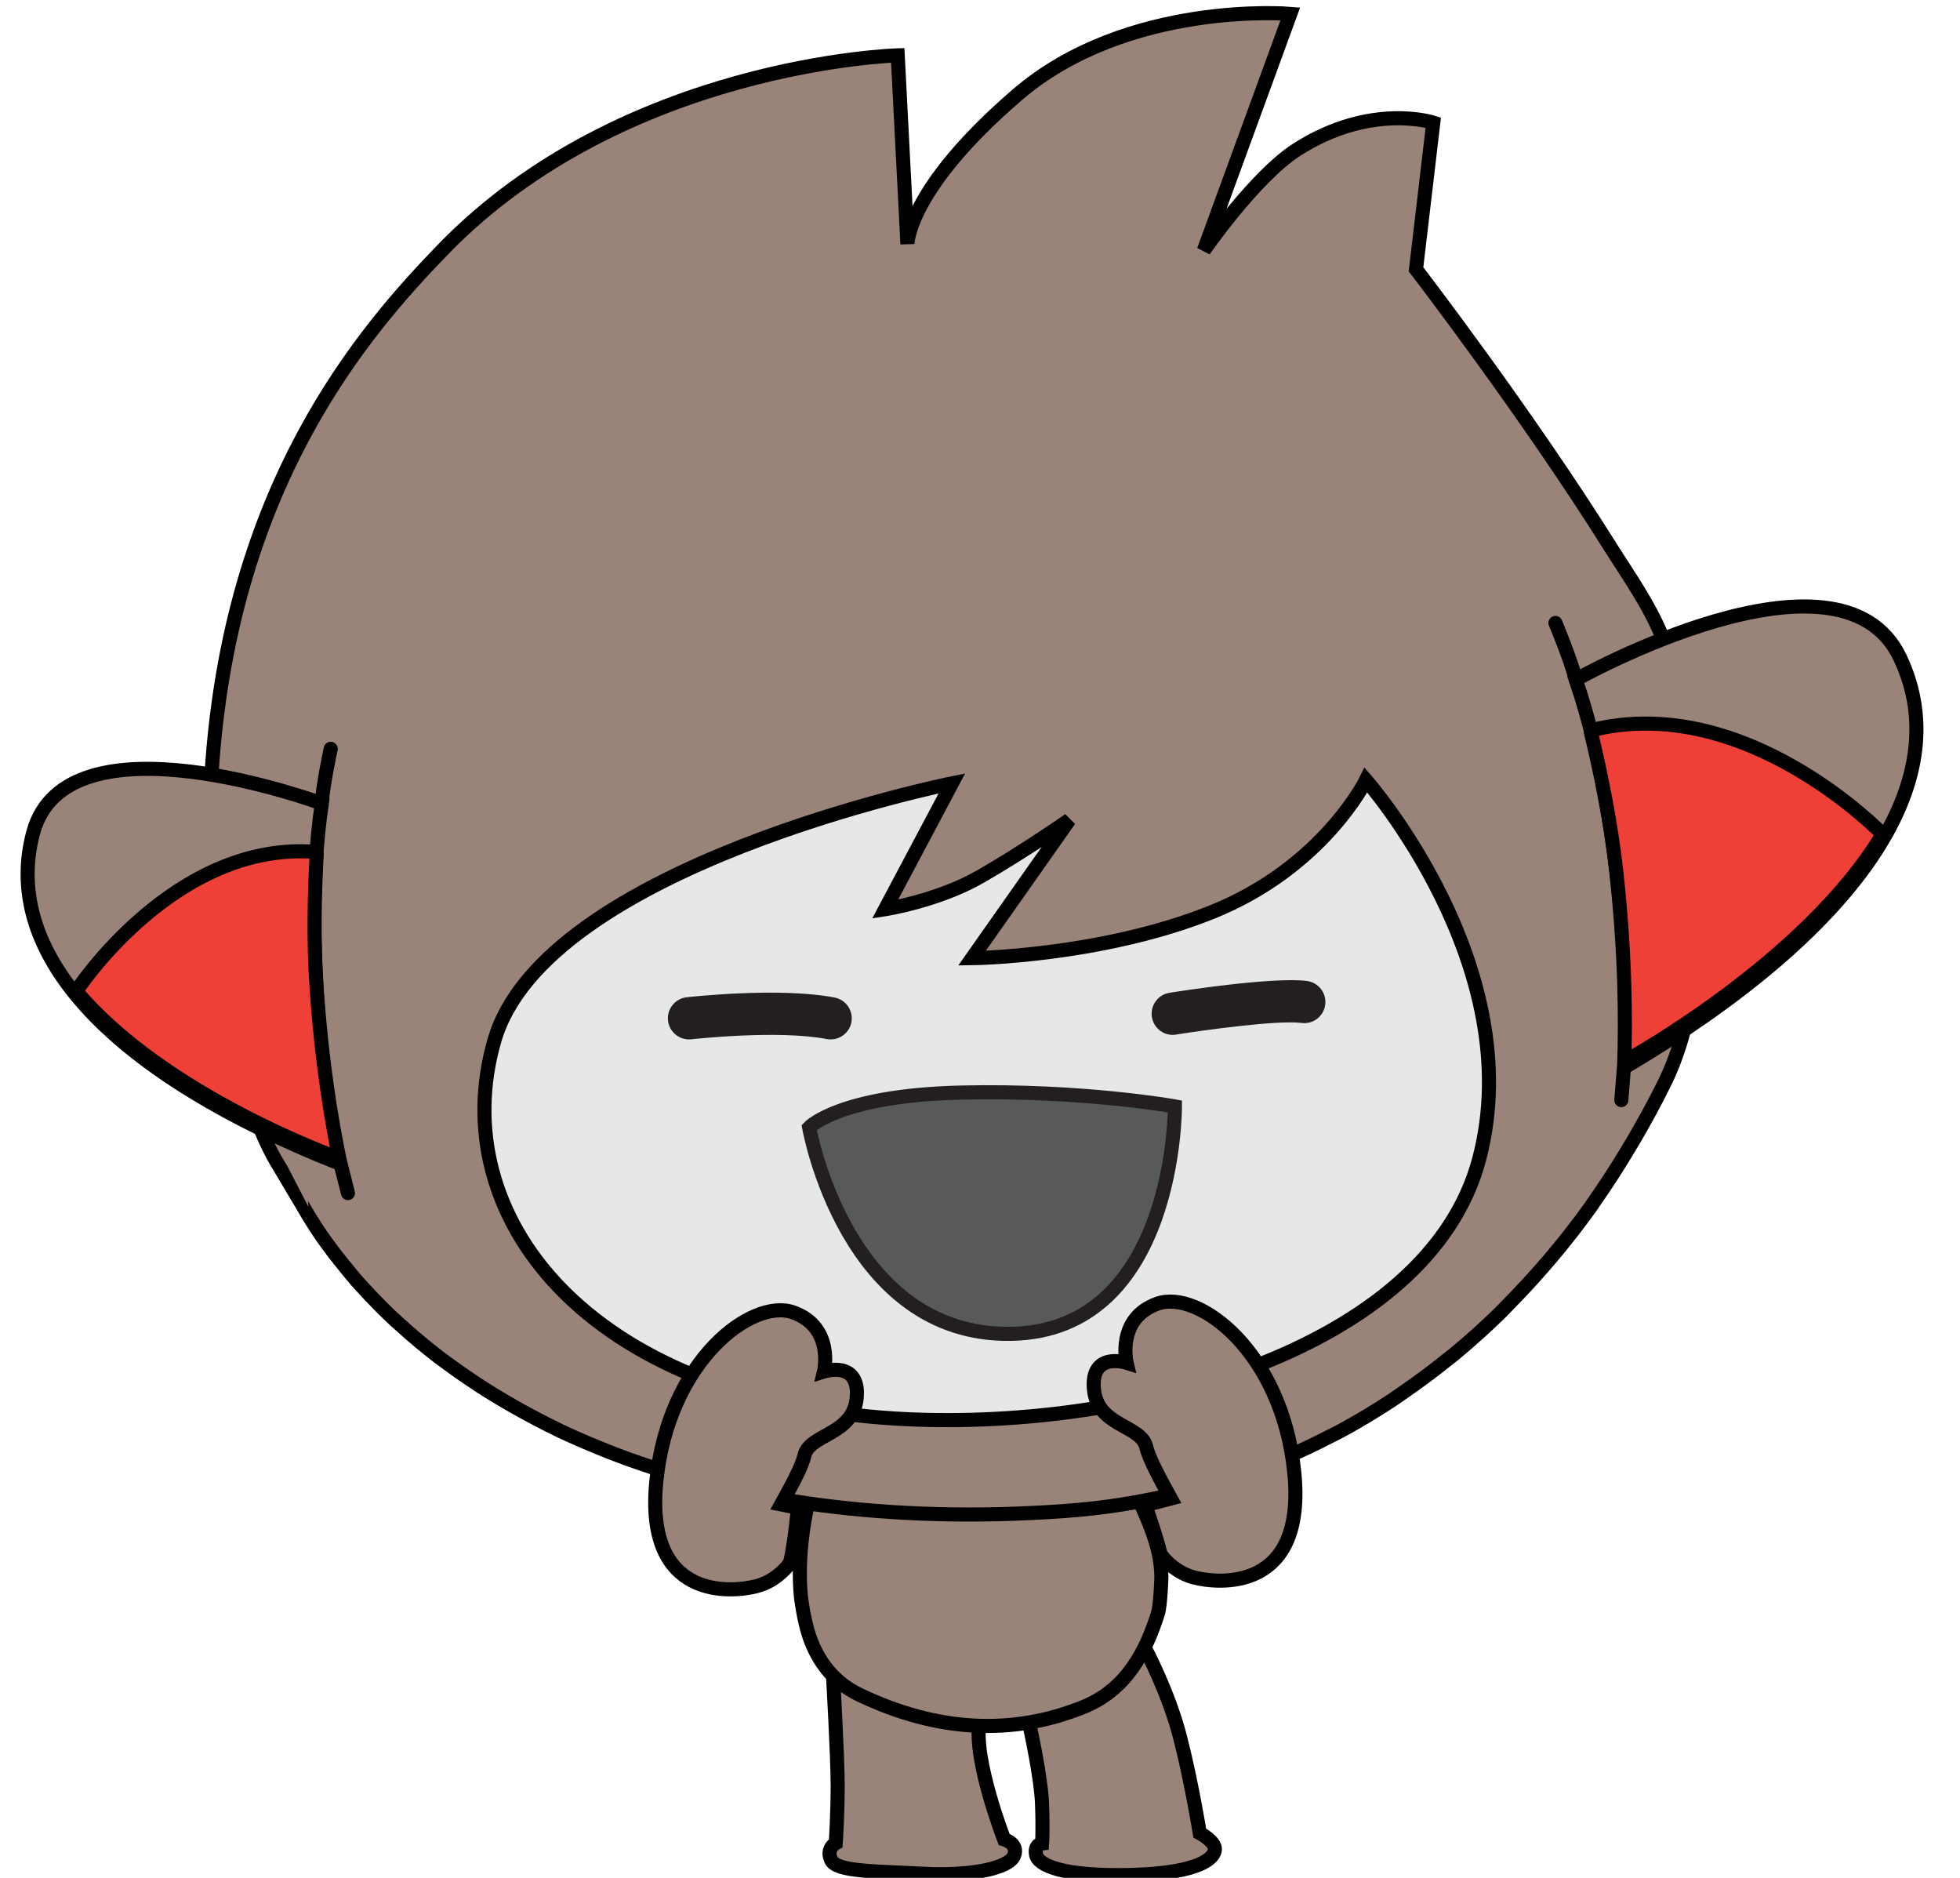 <svg xmlns="http://www.w3.org/2000/svg" xmlns:xlink="http://www.w3.org/1999/xlink" version="1.1" width="125.368" height="120.093" viewBox="-1.067 -0.234 125.368 120.093"><defs><style/></defs>
  <!-- Exported by Scratch - http://scratch.mit.edu/ -->
  <g id="ID0.5678275343962014">
    <path id="L_Leg_1_" fill="#9A8479" stroke="#000000" d="M 62.231 115.850 C 57.909 114.204 57.238 118.491 57.238 118.491 C 57.238 118.491 57.571 124.222 57.571 126.317 C 57.567 128.413 57.434 130.362 57.434 130.362 C 57.434 130.362 56.717 130.745 57.108 131.567 C 57.498 132.393 60.200 132.352 63.639 132.535 C 67.079 132.718 69.733 132.138 70.100 131.264 C 70.467 130.401 69.397 130.094 69.397 130.094 C 69.397 130.094 67.193 124.422 67.650 121.839 C 68.260 118.395 66.553 117.497 62.231 115.850 L 62.231 115.850 L 62.231 115.850 L 62.231 115.850 L 62.231 115.850 L 62.231 115.850 L 62.231 115.850 L 62.231 115.850 L 62.231 115.850 L 62.231 115.850 L 62.231 115.850 L 62.231 115.850 L 62.231 115.850 Z " transform="matrix(0.9, 0, 0, 0.902, 0.7, 0.05)"/>
    <path id="R_Leg_2_" fill="#9A8479" stroke="#000000" d="M 73.391 116.615 C 70.141 118.098 71.217 122.057 71.217 122.057 C 71.217 122.057 72.029 125.661 72.096 127.619 C 72.164 129.576 72.096 130.385 72.096 130.385 C 72.096 130.385 71.518 130.451 71.674 131.196 C 71.826 131.942 73.582 132.752 78.510 132.619 C 83.440 132.479 84.375 131.364 84.381 130.795 C 84.389 130.225 83.303 129.648 83.303 129.648 C 83.303 129.648 82.717 126.002 81.899 122.834 C 81.079 119.663 79.450 116.619 79.450 116.619 C 78.618 114.885 76.641 115.131 73.391 116.615 L 73.391 116.615 L 73.391 116.615 L 73.391 116.615 L 73.391 116.615 L 73.391 116.615 L 73.391 116.615 L 73.391 116.615 L 73.391 116.615 L 73.391 116.615 L 73.391 116.615 L 73.391 116.615 L 73.391 116.615 Z " transform="matrix(0.9, 0, 0, 0.902, 0.7, 0.05)"/>
    <path id="Belly" fill="#9A8479" stroke="#000000" d="M 65.968 100.369 C 56.987 101.064 55.416 106.449 55.416 106.449 C 55.166 107.588 54.697 110.207 54.959 112.889 C 54.959 112.889 55.141 114.502 55.567 115.740 C 56.164 117.459 57.270 118.969 59.137 119.855 C 64.669 122.488 69.992 122.734 74.994 120.730 C 78.182 119.459 79.514 116.648 80.330 114.080 C 80.525 113.467 80.578 111.459 80.578 111.459 C 80.562 110.881 80.498 110.342 80.394 109.863 C 80.017 108.129 79.109 106.230 78.378 104.884 C 78.381 104.885 74.950 99.674 65.968 100.369 L 65.968 100.369 L 65.968 100.369 L 65.968 100.369 L 65.968 100.369 L 65.968 100.369 L 65.968 100.369 L 65.968 100.369 L 65.968 100.369 L 65.968 100.369 L 65.968 100.369 L 65.968 100.369 L 65.968 100.369 Z " transform="matrix(0.9, 0, 0, 0.902, 0.7, 0.05)"/>
    <g id="Head_1_">
      <path id="Head" fill="#9A8479" stroke="#000000" d="M 19.491 85.074 C 19.792 85.605 20.114 86.137 20.468 86.678 C 20.489 86.713 20.511 86.748 20.534 86.783 C 20.903 87.345 21.311 87.910 21.739 88.475 C 21.821 88.582 22.884 89.922 23.376 90.487 C 23.444 90.563 23.520 90.639 23.587 90.717 C 24.067 91.254 24.575 91.791 25.110 92.324 C 25.174 92.386 25.233 92.451 25.298 92.512 C 25.866 93.074 26.470 93.621 27.098 94.168 C 27.218 94.273 27.341 94.379 27.466 94.484 C 28.110 95.031 28.778 95.574 29.485 96.105 C 29.552 96.158 29.629 96.209 29.699 96.256 C 30.377 96.760 31.086 97.254 31.819 97.738 C 31.936 97.813 32.048 97.891 32.166 97.967 C 32.938 98.467 33.748 98.952 34.584 99.427 C 34.742 99.517 34.903 99.605 35.065 99.695 C 35.934 100.174 36.828 100.642 37.764 101.091 C 37.798 101.110 37.837 101.122 37.872 101.143 C 38.786 101.577 39.739 101.987 40.716 102.380 C 40.889 102.448 41.057 102.524 41.231 102.589 C 42.221 102.981 43.248 103.350 44.302 103.693 C 44.493 103.755 44.690 103.816 44.882 103.878 C 45.979 104.231 47.102 104.563 48.270 104.857 C 48.278 104.859 48.287 104.861 48.294 104.864 C 49.460 105.163 50.675 105.425 51.913 105.669 C 52.143 105.714 52.374 105.759 52.606 105.806 C 53.827 106.032 55.081 106.233 56.370 106.401 C 61.583 107.081 67.354 107.274 73.729 106.815 C 79.307 106.413 84.502 105.091 89.286 103.063 C 90.417 102.583 91.524 102.065 92.606 101.501 C 92.835 101.382 93.075 101.273 93.301 101.150 C 94.567 100.467 95.793 99.728 96.990 98.941 C 97.275 98.753 97.551 98.551 97.834 98.359 C 98.814 97.685 99.772 96.978 100.699 96.239 C 100.947 96.042 101.199 95.849 101.445 95.648 C 102.549 94.732 103.621 93.773 104.650 92.767 C 104.849 92.573 105.041 92.368 105.238 92.165 C 106.093 91.301 106.926 90.403 107.730 89.479 C 107.959 89.210 108.195 88.950 108.418 88.680 C 109.357 87.561 110.260 86.409 111.113 85.214 C 111.217 85.071 111.308 84.919 111.410 84.776 C 112.164 83.703 112.883 82.594 113.568 81.464 C 113.767 81.141 113.963 80.813 114.158 80.483 C 114.908 79.198 115.633 77.891 116.295 76.545 C 120.141 68.937 119.645 53.577 116.217 44.959 C 115.274 42.587 113.785 40.524 112.502 38.488 C 106.508 28.940 98.672 18.781 98.672 18.781 L 99.901 8.379 C 99.901 8.379 95.450 6.927 90.186 10.306 C 87.217 12.215 83.594 17.439 83.594 17.439 L 89.739 0.668 C 89.739 0.668 78.157 -0.315 70.325 6.414 C 62.492 13.143 62.529 16.992 62.529 16.992 L 61.839 3.608 C 61.839 3.608 42.366 4.147 29.519 17.375 C 23.859 23.199 14.275 34.203 13.056 54.819 L 13.023 55.052 C 12.650 59.916 13.601 75.501 17.892 82.393 C 17.891 82.396 19.438 84.982 19.491 85.074 L 19.491 85.074 L 19.491 85.074 L 19.491 85.074 L 19.491 85.074 L 19.491 85.074 L 19.491 85.074 L 19.491 85.074 L 19.491 85.074 L 19.491 85.074 L 19.491 85.074 L 19.491 85.074 L 19.491 85.074 Z " transform="matrix(0.9, 0, 0, 0.902, 0.7, 0.05)"/>
      <path id="Face" fill="#E6E7E8" stroke="#000000" d="M 95.118 54.996 C 95.118 54.996 92.077 61.191 84.165 64.355 C 76.253 67.523 67.117 67.621 67.117 67.621 L 74.034 57.816 C 74.034 57.816 70.723 60.117 67.702 61.841 C 64.681 63.570 60.941 64.148 60.941 64.148 L 65.689 55.226 C 65.689 55.226 36.775 61.031 33.176 73.449 C 29.582 85.867 39.707 98.879 61.547 100.254 C 78.069 101.293 99.571 95.504 103.169 81.840 C 106.768 68.172 95.118 54.996 95.118 54.996 L 95.118 54.996 L 95.118 54.996 L 95.118 54.996 L 95.118 54.996 L 95.118 54.996 L 95.118 54.996 L 95.118 54.996 L 95.118 54.996 L 95.118 54.996 L 95.118 54.996 L 95.118 54.996 L 95.118 54.996 Z " transform="matrix(0.9, 0, 0, 0.902, 0.7, 0.05)"/>
      <g id="R_Ear_1_">
        <path id="Outer_Ear_1_" fill="#9A8479" stroke="#000000" stroke-linecap="round" d="M 110.026 47.872 C 110.026 47.872 128.778 37.335 133.063 46.295 C 137.350 55.255 129.682 65.755 113.682 75.255 C 113.682 75.255 114.036 59.656 110.026 47.872 L 110.026 47.872 L 110.026 47.872 L 110.026 47.872 L 110.026 47.872 L 110.026 47.872 L 110.026 47.872 L 110.026 47.872 L 110.026 47.872 L 110.026 47.872 L 110.026 47.872 L 110.026 47.872 L 110.026 47.872 Z M 110.026 47.872 C 109.690 46.493 108.583 43.855 108.583 43.855 M 113.266 77.684 L 113.467 75.162 " transform="matrix(0.9, 0, 0, 0.902, 0.7, 0.05)"/>
        <path id="Inner_Ear" fill="#EE4036" stroke="#000000" d="M 113.467 75.160 C 113.571 72.271 113.567 67.514 112.916 61.574 C 112.541 58.117 111.816 54.551 111.072 51.470 L 111.074 51.474 C 122.058 48.677 131.834 58.833 131.834 58.833 L 131.838 58.833 C 126.348 67.950 113.555 74.907 113.555 74.907 L 113.467 75.160 L 113.467 75.160 L 113.467 75.160 L 113.467 75.160 L 113.467 75.160 L 113.467 75.160 L 113.467 75.160 L 113.467 75.160 L 113.467 75.160 L 113.467 75.160 L 113.467 75.160 L 113.467 75.160 L 113.467 75.160 Z " transform="matrix(0.9, 0, 0, 0.902, 0.7, 0.05)"/>
      </g>
      <g id="L_Ear">
        <path id="Outer_Ear_2_" fill="#9A8479" stroke="#000000" stroke-linecap="round" d="M 22.016 82.127 C 6.441 75.927 -1.963 67.543 0.391 58.736 C 2.746 49.927 20.906 56.652 20.906 56.652 C 19.241 67.986 22.016 82.127 22.016 82.127 L 22.016 82.127 L 22.016 82.127 L 22.016 82.127 L 22.016 82.127 L 22.016 82.127 L 22.016 82.127 L 22.016 82.127 L 22.016 82.127 L 22.016 82.127 L 22.016 82.127 L 22.016 82.127 L 22.016 82.127 Z M 21.541 52.777 C 21.541 52.777 20.983 55.344 20.907 56.652 M 22.190 82.007 L 22.766 84.274 " transform="matrix(0.9, 0, 0, 0.902, 0.7, 0.05)"/>
        <path id="Inner_Ear_1_" fill="#EE4036" stroke="#000000" d="M 22.073 81.792 C 22.073 81.792 9.720 77.415 3.450 69.959 L 3.453 69.958 C 3.453 69.958 10.448 59.224 20.552 60.091 L 20.553 60.088 C 20.385 63.003 20.311 66.359 20.528 69.561 C 20.894 75.067 21.642 79.395 22.190 82.007 L 22.073 81.792 L 22.073 81.792 L 22.073 81.792 L 22.073 81.792 L 22.073 81.792 L 22.073 81.792 L 22.073 81.792 L 22.073 81.792 L 22.073 81.792 L 22.073 81.792 L 22.073 81.792 L 22.073 81.792 L 22.073 81.792 Z " transform="matrix(0.9, 0, 0, 0.902, 0.7, 0.05)"/>
      </g>
      <path id="R_Eye_1_" fill="#231F20" d="M 81.381 73.059 C 80.656 73.059 80.020 72.534 79.902 71.793 C 79.773 70.977 80.332 70.205 81.148 70.076 C 81.890 69.957 88.480 68.930 90.919 69.236 C 91.739 69.340 92.323 70.090 92.222 70.912 C 92.118 71.734 91.368 72.322 90.544 72.213 C 88.827 71.994 83.523 72.736 81.618 73.037 C 81.540 73.053 81.459 73.059 81.381 73.059 L 81.381 73.059 L 81.381 73.059 L 81.381 73.059 L 81.381 73.059 L 81.381 73.059 L 81.381 73.059 L 81.381 73.059 L 81.381 73.059 L 81.381 73.059 L 81.381 73.059 L 81.381 73.059 L 81.381 73.059 L 81.381 73.059 Z " transform="matrix(0.9, 0, 0, 0.902, 0.7, 0.05)"/>
      <path id="L_Eye_1_" fill="#231F20" d="M 57.075 73.379 C 56.979 73.379 56.886 73.371 56.788 73.354 C 53.313 72.686 47.233 73.366 47.173 73.372 C 46.351 73.458 45.607 72.876 45.513 72.052 C 45.419 71.232 46.011 70.488 46.833 70.392 C 47.101 70.365 53.437 69.656 57.358 70.412 C 58.170 70.568 58.702 71.355 58.546 72.170 C 58.407 72.881 57.780 73.379 57.075 73.379 L 57.075 73.379 L 57.075 73.379 L 57.075 73.379 L 57.075 73.379 L 57.075 73.379 L 57.075 73.379 L 57.075 73.379 L 57.075 73.379 L 57.075 73.379 L 57.075 73.379 L 57.075 73.379 L 57.075 73.379 L 57.075 73.379 Z " transform="matrix(0.9, 0, 0, 0.902, 0.7, 0.05)"/>
      <path id="Mouth_1_" fill="#58595B" stroke="#231F20" stroke-linecap="round" d="M 55.543 79.623 C 55.543 79.623 57.684 77.348 66.334 77.148 C 74.982 76.953 81.539 78.132 81.539 78.132 C 81.539 78.132 81.619 94.058 69.889 94.255 C 58.149 94.455 55.543 79.623 55.543 79.623 L 55.543 79.623 L 55.543 79.623 L 55.543 79.623 L 55.543 79.623 L 55.543 79.623 L 55.543 79.623 L 55.543 79.623 L 55.543 79.623 L 55.543 79.623 L 55.543 79.623 L 55.543 79.623 L 55.543 79.623 Z " transform="matrix(0.9, 0, 0, 0.902, 0.7, 0.05)"/>
    </g>
    <path id="R_Arm" fill="#9A8479" stroke="#000000" d="M 80.571 109.955 L 80.538 109.951 C 80.183 108.486 79.434 106.400 79.434 106.400 L 81.245 105.931 C 80.485 104.550 79.679 103.062 79.499 102.273 C 79.149 100.716 76.015 100.835 75.780 98.162 C 75.545 95.489 78.104 96.303 78.104 96.303 C 78.104 96.303 77.362 93.164 80.290 92.119 C 83.220 91.074 89.147 95.535 90.019 104.053 C 90.890 112.573 84.660 111.991 82.894 111.528 C 81.711 111.215 80.948 110.438 80.571 109.955 L 80.571 109.955 L 80.571 109.955 L 80.571 109.955 L 80.571 109.955 L 80.571 109.955 L 80.571 109.955 L 80.571 109.955 L 80.571 109.955 L 80.571 109.955 L 80.571 109.955 L 80.571 109.955 L 80.571 109.955 Z " transform="matrix(0.9, 0, 0, 0.902, 0.7, 0.05)"/>
    <path id="L_Arm" fill="#9A8479" stroke="#000000" d="M 54.133 110.570 L 54.166 110.566 C 54.523 109.101 54.744 106.587 54.744 106.587 L 53.553 106.350 C 54.313 104.970 55.028 103.677 55.205 102.888 C 55.555 101.333 58.691 101.450 58.924 98.779 C 59.157 96.108 56.600 96.919 56.600 96.919 C 56.600 96.919 57.342 93.780 54.414 92.735 C 51.486 91.690 45.557 96.151 44.687 104.669 C 43.816 113.189 50.045 112.607 51.812 112.143 C 52.993 111.830 53.756 111.053 54.133 110.570 L 54.133 110.570 L 54.133 110.570 L 54.133 110.570 L 54.133 110.570 L 54.133 110.570 L 54.133 110.570 L 54.133 110.570 L 54.133 110.570 L 54.133 110.570 L 54.133 110.570 L 54.133 110.570 L 54.133 110.570 Z " transform="matrix(0.9, 0, 0, 0.902, 0.7, 0.05)"/>
  </g>
</svg>